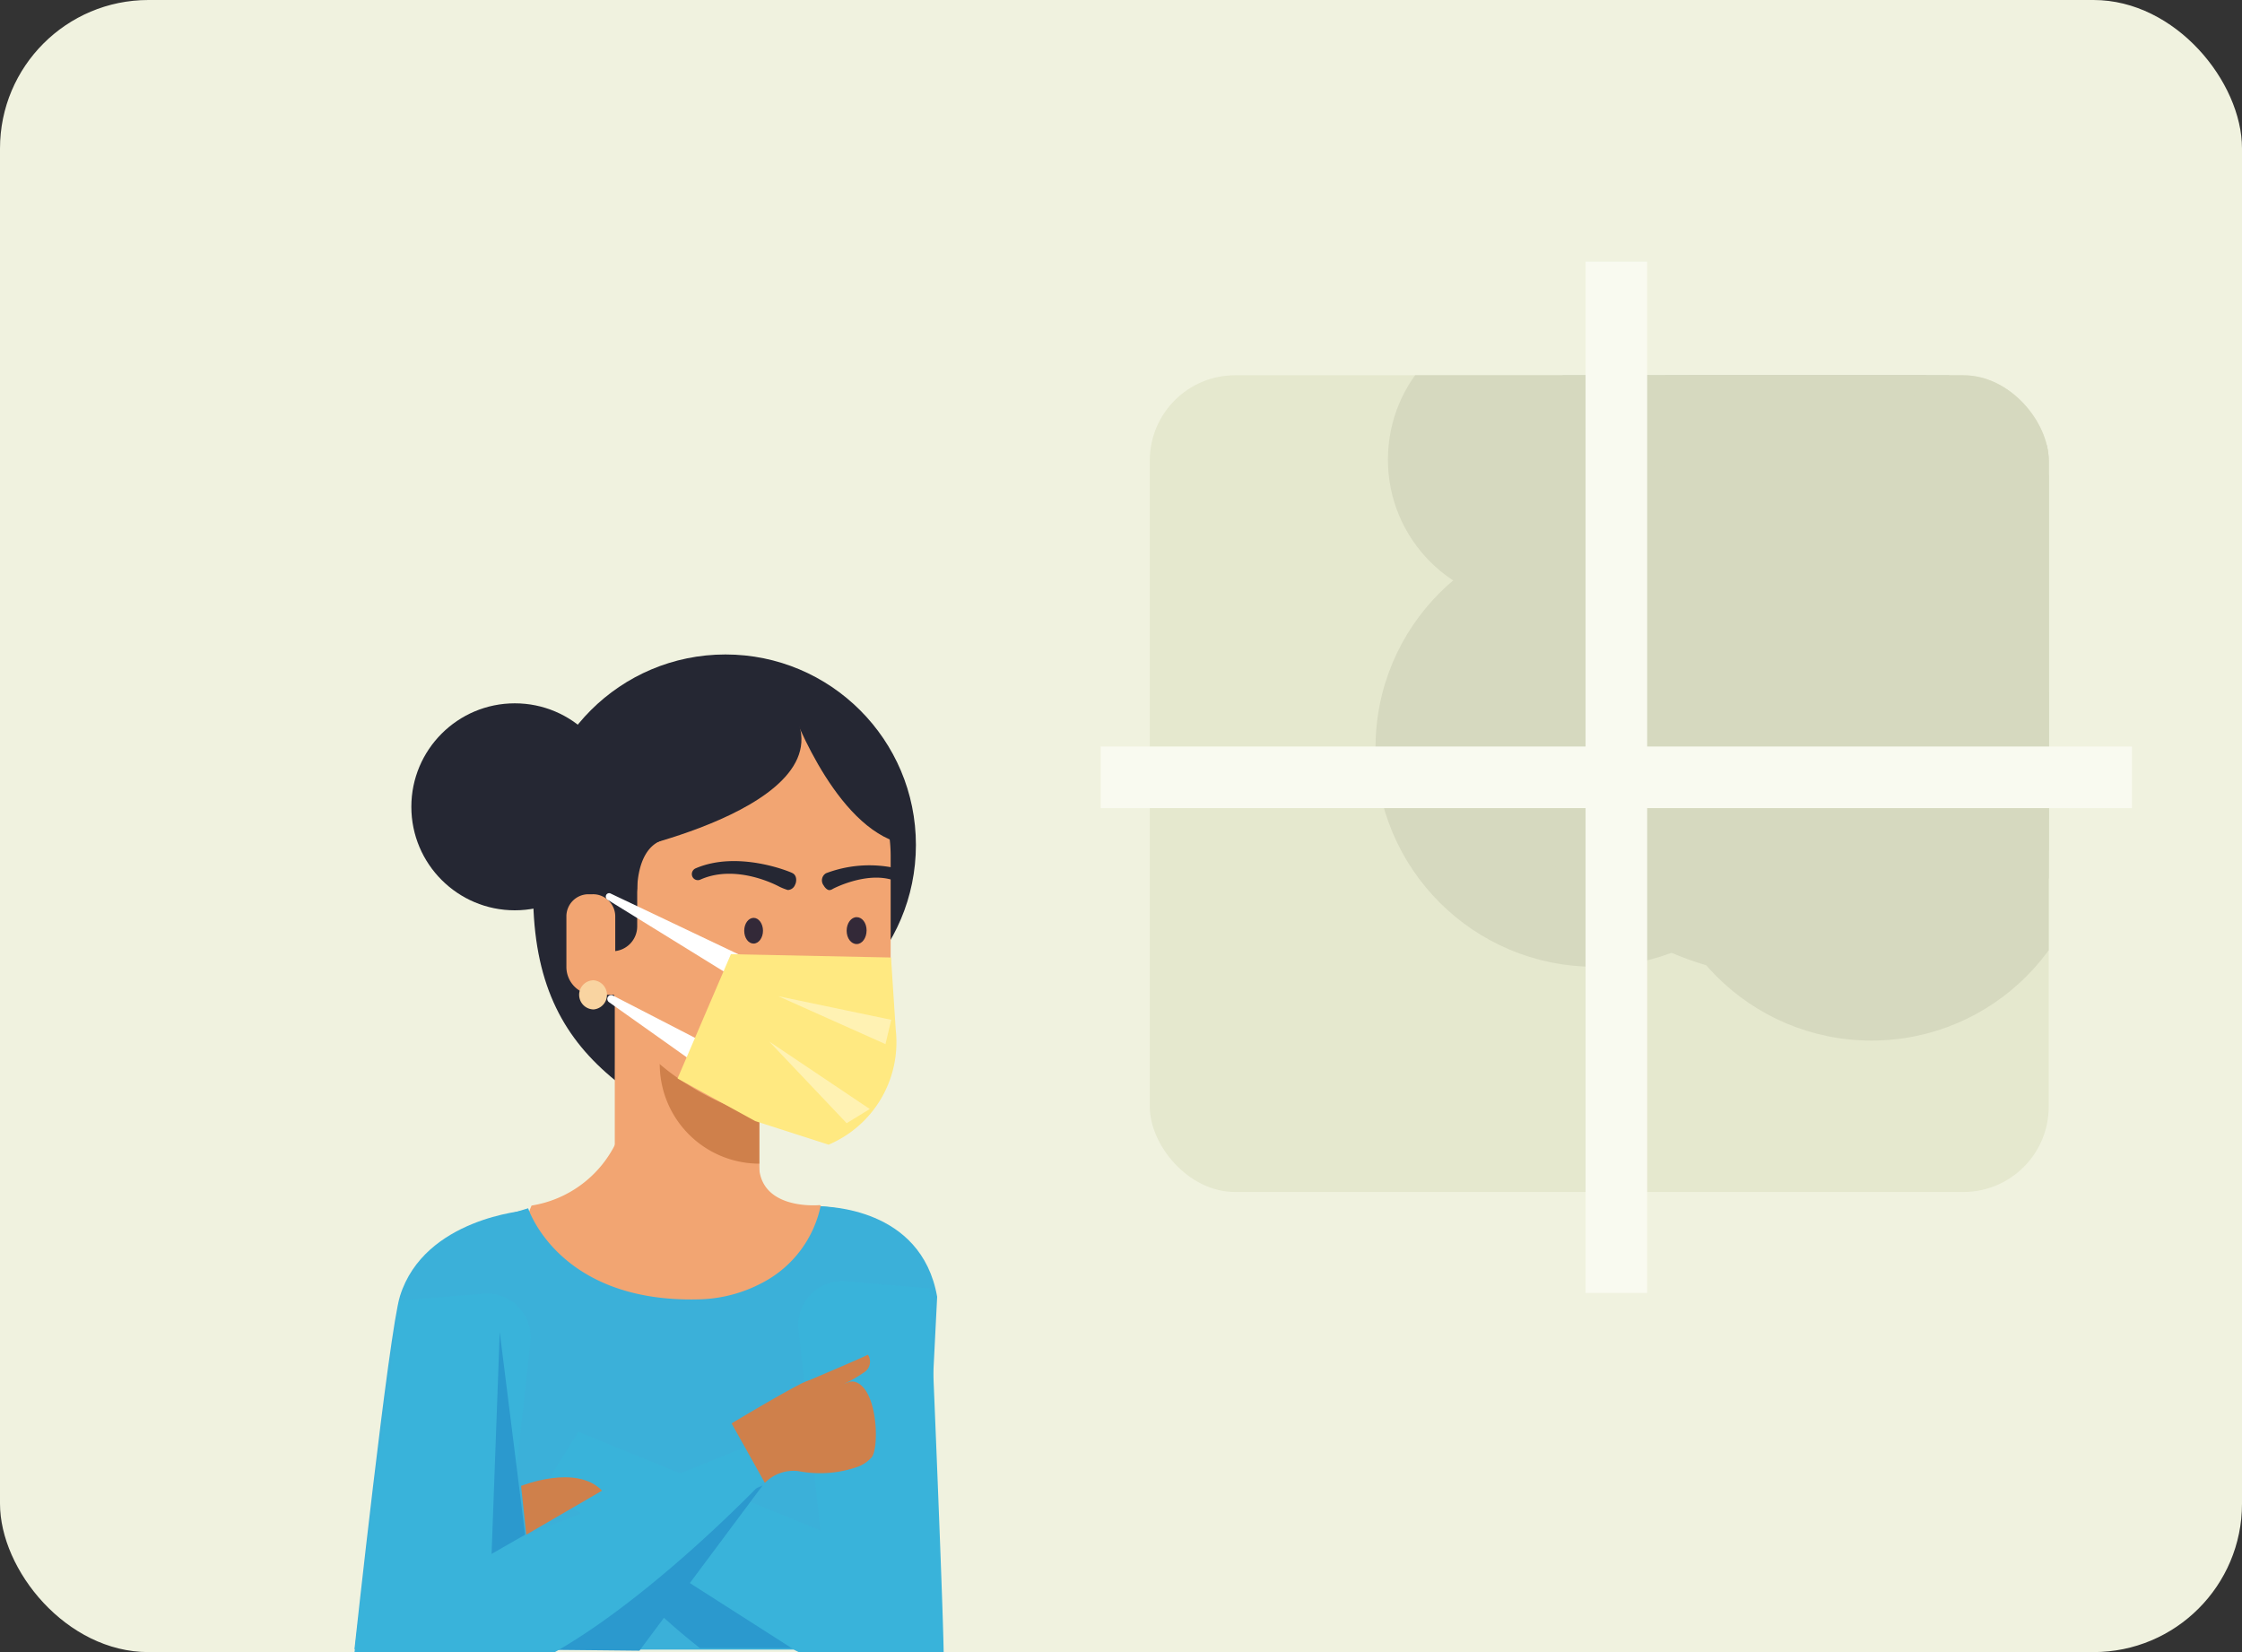 <svg xmlns="http://www.w3.org/2000/svg" xmlns:xlink="http://www.w3.org/1999/xlink" viewBox="0 0 190 140"><rect x="0" y="0" width="190" height="140" fill="#333333" stroke="none"/><defs><style>.a{fill:none;}.b{fill:#f0f2df;}.c{clip-path:url(#a);}.d{fill:#252733;}.e{fill:#f2a572;}.f{fill:#cf804b;}.g{fill:#332938;}.h{fill:#f9d4a1;}.i,.o{fill:#fff;}.j{fill:#ce624f;opacity:0.3;}.k{fill:#3bb0d9;}.l{fill:#2b99ce;}.m{fill:#39b3da;}.n{fill:#ffe981;}.o{opacity:0.4;isolation:isolate;}.p{fill:#e5e8ce;}.q{clip-path:url(#b);}.r{fill:#d6d9bf;}.s{fill:#f9faf0;}</style><clipPath id="a"><rect class="a" width="190" height="140" rx="12.58"/></clipPath><clipPath id="b"><rect class="a" x="97.44" y="31.8" width="76.18" height="69.21" rx="7.23"/></clipPath></defs><rect class="b" width="190" height="140" rx="12.58"/><g class="c"><path class="d" d="M52.13,91.55h0c-4.29-3.49-6.75-7.91-6.94-15.07V71h7Z"/><path class="e" d="M52.16,96.92a9.62,9.62,0,0,1-7.11,5.24c-2.12,4.7.25,12.79.25,12.79l8.7,5.63s23.4-8.67,23.49-9.7-8-8.76-8-8.76-5.18.52-5.17-3.51S52.16,96.92,52.16,96.92Z"/><circle class="d" cx="61.48" cy="71.6" r="16.14"/><rect class="e" x="52.1" y="82.64" width="12.25" height="17.66"/><path class="f" d="M55.91,90.16a8.45,8.45,0,0,0,8.44,8.45V87.8H55.92Z"/><path class="e" d="M63.65,60.75A11.76,11.76,0,0,0,51.93,72.57l0,10.58c0,6.5,10.25,11.73,14.47,11.73,1.92,0,9.07-4.1,9.08-12.48l0-9.92A11.76,11.76,0,0,0,63.65,60.75Z"/><path class="f" d="M69.83,82.7a.6.6,0,0,0-.6.6.65.65,0,0,1-.62.68h-.69a.61.61,0,0,0,0,1.21h.69a1.86,1.86,0,0,0,1.83-1.88A.61.61,0,0,0,69.83,82.7Z"/><path class="d" d="M51.92,80.61h0A2.11,2.11,0,0,0,54,78.5V69H51.56Z"/><path class="e" d="M50.21,75.78h-.39A1.87,1.87,0,0,0,48,77.66v4.28a2.36,2.36,0,0,0,2.38,2.36h1.76l0-6.65A1.88,1.88,0,0,0,50.21,75.78Z"/><path class="g" d="M72.6,77.72c-.47,0-.85.51-.85,1.15S72.13,80,72.6,80s.84-.52.84-1.16S73.06,77.72,72.6,77.72Z"/><path class="g" d="M63.87,77.78c-.44,0-.8.48-.8,1.09s.35,1.09.79,1.09.8-.49.8-1.09S64.3,77.78,63.87,77.78Z"/><path class="d" d="M65.54,58.21C56,49,46.4,69.75,52.73,72.12,52.73,72.12,75.11,67.43,65.54,58.21Z"/><path class="d" d="M66.9,59.59s3.45,9.85,9,11.74C79.78,72.66,69.38,54.83,66.9,59.59Z"/><path class="h" d="M50.31,83.07a1.23,1.23,0,0,0-1.23,1.23,1.24,1.24,0,0,0,1.23,1.24,1.24,1.24,0,0,0,0-2.47Z"/><path class="d" d="M70.29,75.43c-.19,0-.39-.22-.49-.4A.7.7,0,0,1,70,74a10.38,10.38,0,0,1,5.86-.44.5.5,0,0,1,.35.64.52.52,0,0,1-.64.35c-2.26-.67-5,.77-5,.78A.59.59,0,0,1,70.29,75.43Z"/><path class="d" d="M66.76,75.42a5.22,5.22,0,0,1-.71-.28s-3.58-2-6.7-.6a.51.51,0,0,1-.68-.27.53.53,0,0,1,.27-.68c3.58-1.55,8,.28,8.18.38.45.19.39.77.26,1A.68.68,0,0,1,66.76,75.42Z"/><path class="d" d="M54,75.6s-.14-3.37,1.89-4.31-.29-1.91-.41-2a21.54,21.54,0,0,0-2.13,1.32Z"/><circle class="d" cx="43.63" cy="68.37" r="8.77"/><path class="i" d="M68.32,89.38c-1.77,0-3.47-1-3.47-2.38l6.81-.06C71.66,88.31,69.69,89.38,68.32,89.38Z"/><path class="j" d="M73,82.07c.91,0,1.64.26,1.64.58s-.73.58-1.64.58-1.64-.26-1.64-.58S72.06,82.07,73,82.07Z"/><path class="j" d="M63.07,82.06c.9,0,1.64.26,1.64.58s-.74.58-1.64.58-1.65-.26-1.65-.58S62.16,82.06,63.07,82.06Z"/><path class="k" d="M44.76,102.39s2.55,8,14.4,7.72a12,12,0,0,0,5.45-1.41,9.56,9.56,0,0,0,4.93-6.48s3.25.2,4.61,1.34L76,139.79l-39.22,0,4.29-36.28Z"/><path class="k" d="M69.57,102.22c.34.06,8.5,0,9.85,7.67L77.91,139.8H74.8L71.49,106Z"/><path class="k" d="M44.58,102.58s-8.61.64-10.68,7.24c-.94,3-3.86,29.93-3.86,29.93h8.23Z"/><path class="l" d="M49.64,128.39s1,4.45,9.67,11.27h9.51L56.45,128.4Z"/><path class="m" d="M67.4,139.86c4.81,2.36,9,2.41,12.56,1,.18-.07-1.17-31.68-1.17-31.68l-7.12-.6a3.72,3.72,0,0,0-4,4.11l1.86,17L49,121.33l-3,4.86"/><polyline class="l" points="54.19 139.88 43.71 139.77 56.16 129.46 64.62 125.89"/><path class="m" d="M33.83,110.21l7.12-.58a3.71,3.71,0,0,1,4,4.1l-1.87,17,20.57-8.3,1.11,3s-10.51,11.11-19.56,15.54c-4.81,2.36-11.87,2.79-15.38,1.37C29.64,142.21,33.83,110.21,33.83,110.21Z"/><path class="f" d="M68.24,117.11s4.72-2,5.31-2.31a1.06,1.06,0,0,1-.33,1.5,12.27,12.27,0,0,1-2.1,1.16Z"/><path class="f" d="M62,120.62s3.91-2.35,5.67-3.25a3.84,3.84,0,0,1,3.59-.15c.4.14.72-.29,1.26-.1,1.92.69,2,5.78,1.31,6.42a3,3,0,0,1-1.12.75,9.65,9.65,0,0,1-5.07.37,3.4,3.4,0,0,0-2.82,1Z"/><polygon class="l" points="42.35 112.88 41.66 131.68 44.5 130.05 42.35 112.88"/><path class="f" d="M44.16,125.92s4.67-1.89,6.86.4l-6.42,3.73Z"/><path class="i" d="M63.09,81.11l-11.36-5.4a.28.28,0,0,0-.38.19l0,0a.32.32,0,0,0,.18.37L62.43,83a1,1,0,0,0,1.32-.52,1,1,0,0,0-.52-1.31h0Z"/><path class="i" d="M60.49,88.77l-8.57-4.42a.33.33,0,0,0-.43.18.34.34,0,0,0,.1.38l7.84,5.56A1,1,0,1,0,60.83,89a1.24,1.24,0,0,0-.23-.17Z"/><path class="n" d="M75.51,81.14l-13.57-.28L57.42,91.39,64,95l6.22,2a9.43,9.43,0,0,0,5.69-9.74h0Z"/><polygon class="o" points="75.53 86.42 65.96 84.42 75.04 88.48 75.53 86.42"/><polygon class="o" points="73.71 93.98 65.19 88.26 71.75 95.18 73.71 93.98"/></g><rect class="p" x="97.44" y="31.8" width="76.18" height="69.21" rx="7.23"/><g class="q"><circle class="r" cx="129.86" cy="38.95" r="12.24"/><circle class="r" cx="135.13" cy="63.36" r="18.56"/><circle class="r" cx="158.8" cy="47.16" r="26.72"/><circle class="r" cx="152.15" cy="56.16" r="26.72"/><circle class="r" cx="158.6" cy="69.62" r="18.56"/><path class="r" d="M176,40.84a26.73,26.73,0,1,1-26.09-11.07A26.6,26.6,0,0,1,176,40.84"/><circle class="r" cx="147.85" cy="23.3" r="17.61"/></g><rect class="s" x="134.37" y="22.17" width="5.22" height="87.39"/><rect class="s" x="134.37" y="22.17" width="5.22" height="87.39" transform="translate(71.11 202.85) rotate(-90)"/></svg>